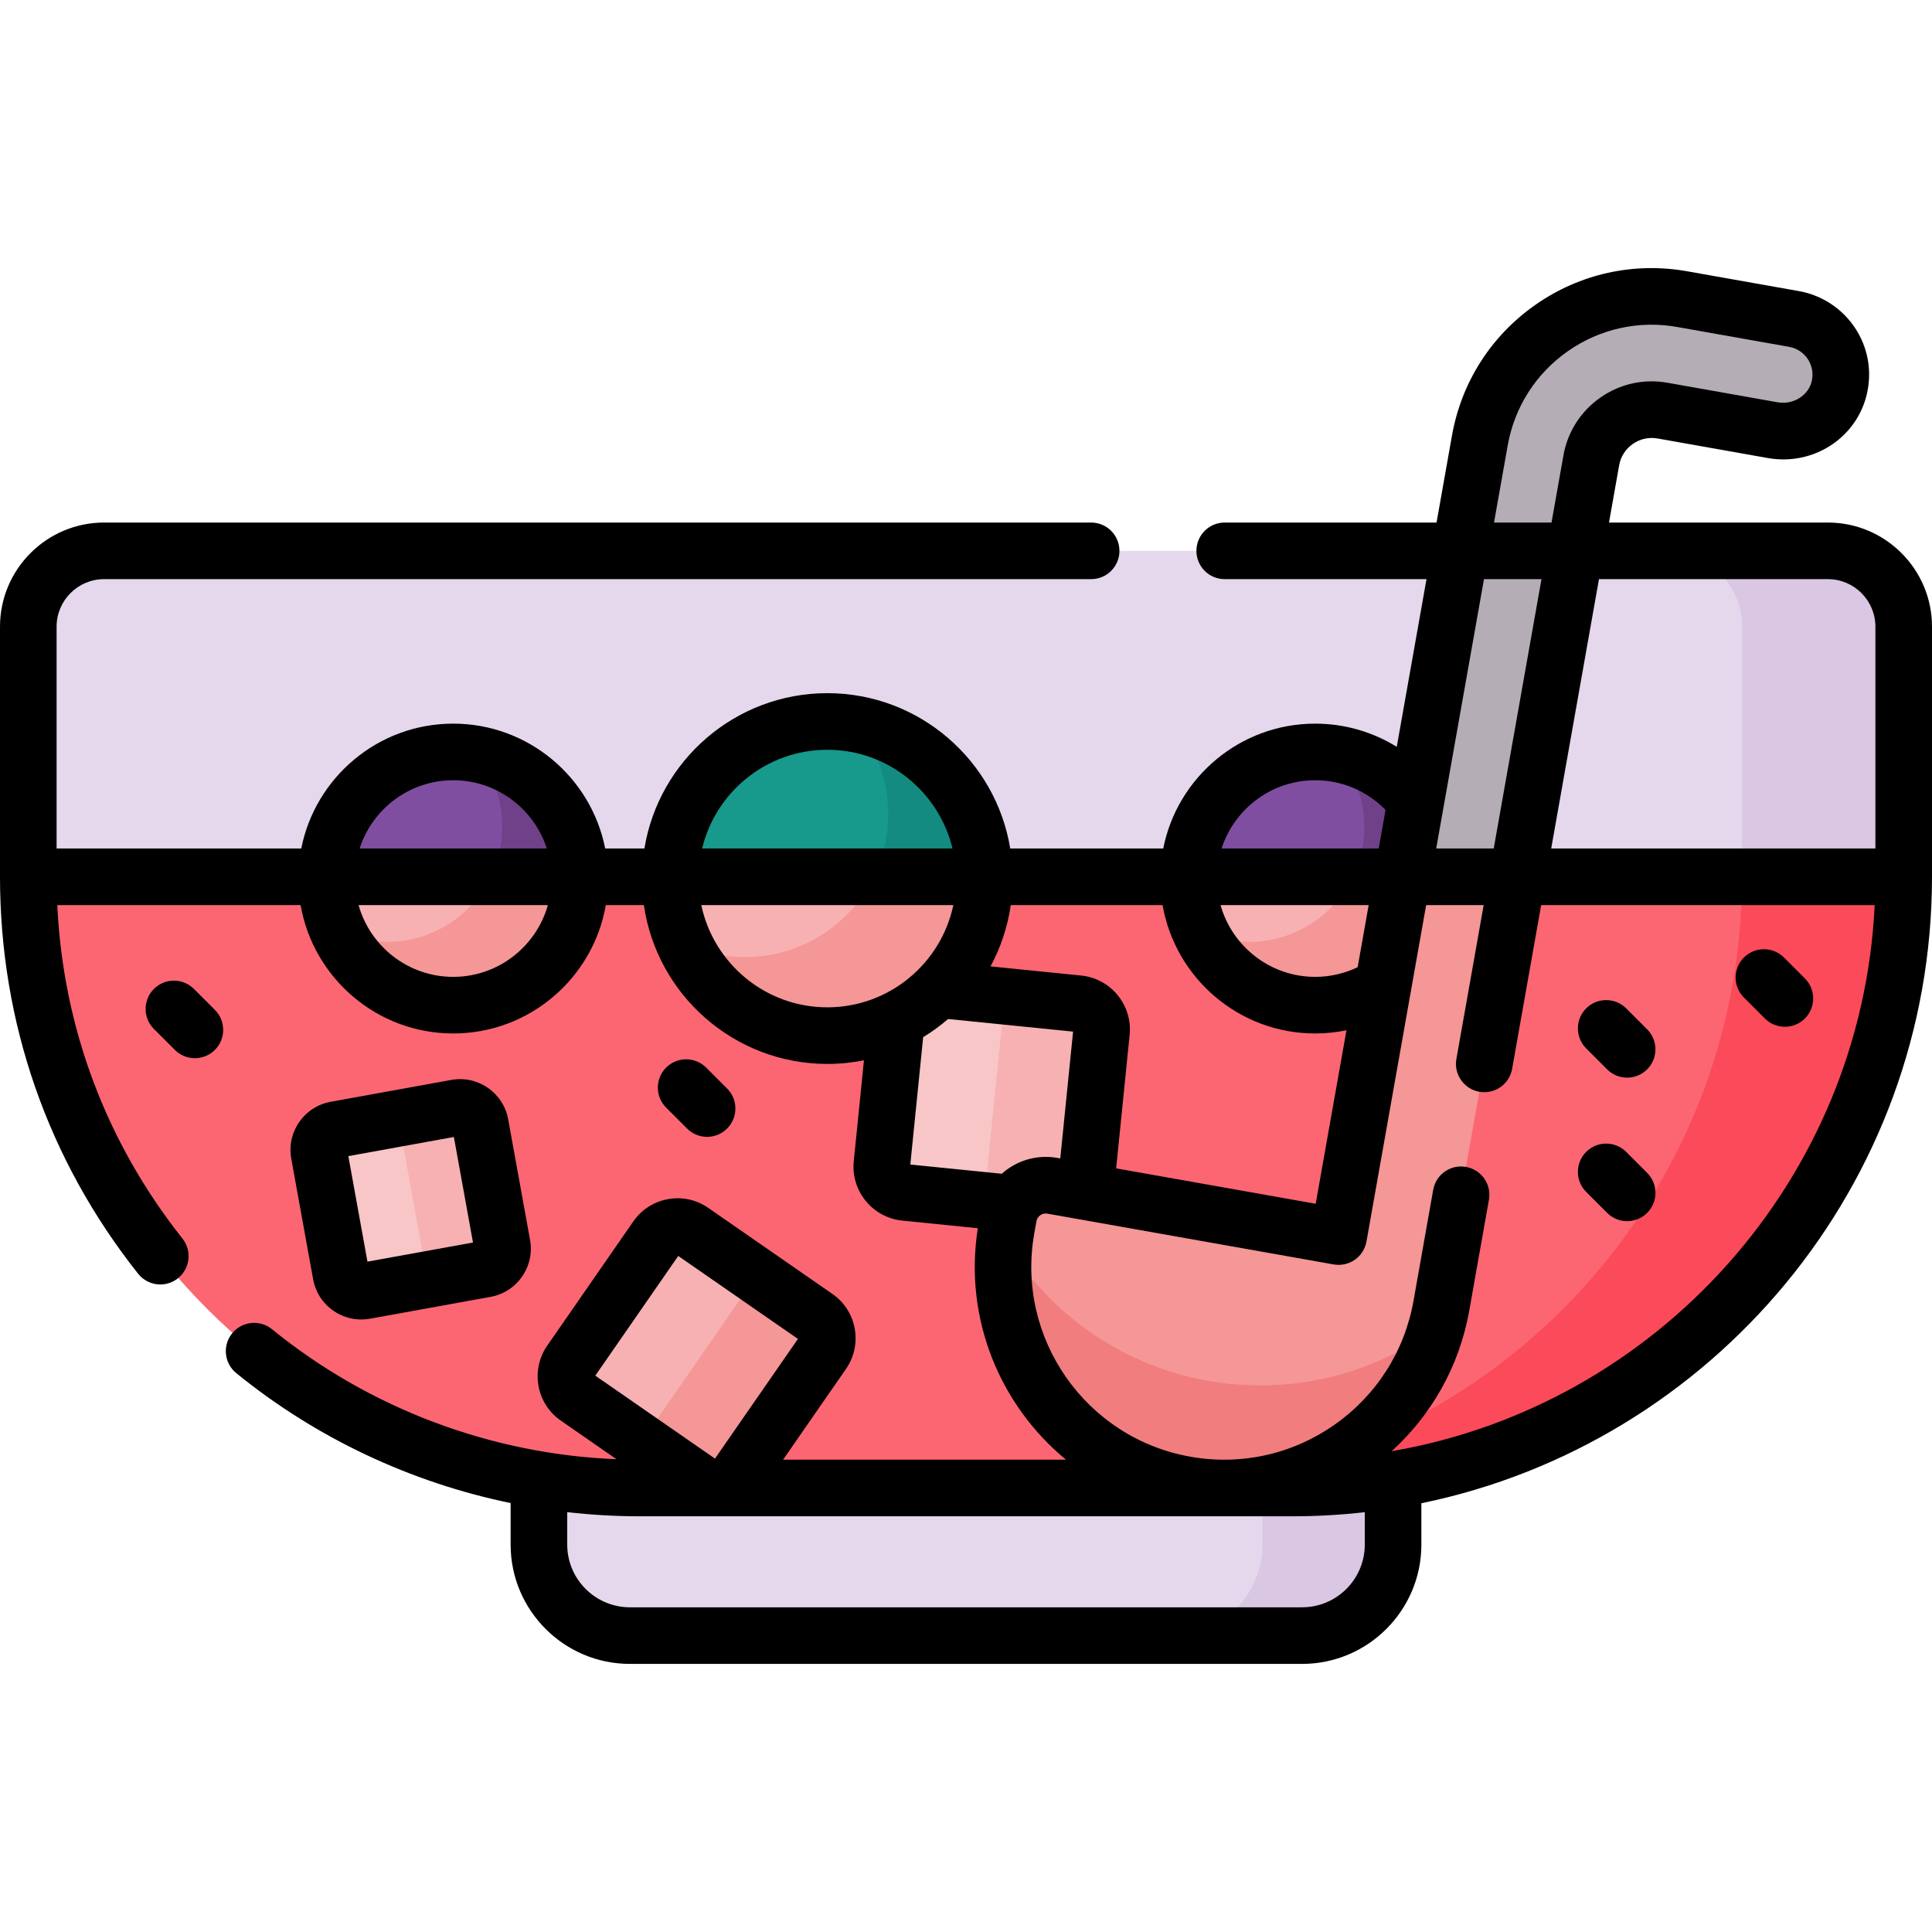 <?xml version="1.0" encoding="iso-8859-1"?>
<!-- Generator: Adobe Illustrator 24.0.2, SVG Export Plug-In . SVG Version: 6.00 Build 0)  -->
<svg version="1.1" id="Capa_1" xmlns="http://www.w3.org/2000/svg" xmlns:xlink="http://www.w3.org/1999/xlink" x="0px" y="0px"
	 viewBox="0 0 512 512" style="enable-background:new 0 0 512 512;" xml:space="preserve">
<g>
	<g>
		<g>
			<path style="fill:#E5D8EC;" d="M345.064,433.451H166.936c-13.318,0-24.115-10.797-24.115-24.115v-21.001H369.18v21.001
				C369.18,422.654,358.383,433.451,345.064,433.451z"/>
			<path style="fill:#D9C7E4;" d="M369.18,388.332v21c0,13.32-10.8,24.12-24.12,24.12h-34.6c13.32,0,24.11-10.8,24.11-24.12v-21
				H369.18z"/>
			<g>
				<path style="fill:#E5D8EC;" d="M342.526,394.333H169.474C80.018,394.333,7.5,321.815,7.5,232.36v-66.292
					c0-11.094,8.994-20.088,20.088-20.088h456.824c11.094,0,20.088,8.994,20.088,20.088v66.292
					C504.5,321.815,431.982,394.333,342.526,394.333z"/>
				<g>
					<g>
						<circle style="fill:#804EA0;" cx="120.108" cy="232.825" r="33.556"/>
						<path style="fill:#6E4189;" d="M153.665,232.822c0,18.53-15.02,33.56-33.56,33.56c-13.58,0-25.28-8.08-30.56-19.69
							c3.95,1.87,8.36,2.91,13.02,2.91c16.88,0,30.56-13.68,30.56-30.55c0-7.27-2.55-13.96-6.8-19.21
							C141.895,202.762,153.665,216.422,153.665,232.822z"/>
					</g>
				</g>
				<path style="fill:#D9C7E4;" d="M504.5,166.066v66.29c0,89.46-72.52,161.98-161.97,161.98h-42.84
					c89.45,0,161.97-72.52,161.97-161.98v-66.29c0-11.09-8.99-20.09-20.09-20.09h42.84C495.51,145.976,504.5,154.976,504.5,166.066z
					"/>
				<path style="fill:#FB6672;" d="M7.5,232.36c0,89.455,72.518,161.974,161.974,161.974h173.053
					c89.456,0,161.974-72.518,161.974-161.974H7.5z"/>
				<g>
					<g>
						<circle style="fill:#804EA0;" cx="348.54" cy="232.825" r="33.556"/>
						<path style="fill:#6E4189;" d="M382.096,232.822c0,18.53-15.02,33.56-33.56,33.56c-13.58,0-25.28-8.08-30.56-19.69
							c3.95,1.87,8.36,2.91,13.02,2.91c16.88,0,30.56-13.68,30.56-30.55c0-7.27-2.55-13.96-6.8-19.21
							C370.326,202.762,382.096,216.422,382.096,232.822z"/>
					</g>
				</g>
				<g>
					<g>
						<path style="fill:#F8B1B2;" d="M382.096,232.822c0,18.53-15.02,33.56-33.56,33.56c-18.53,0-33.55-15.03-33.55-33.56
							c0-0.15,0-0.31,0.01-0.46h67.09C382.096,232.512,382.096,232.672,382.096,232.822z"/>
						<path style="fill:#F59697;" d="M382.096,232.822c0,18.53-15.02,33.56-33.56,33.56c-13.58,0-25.28-8.08-30.56-19.69
							c3.95,1.87,8.36,2.91,13.02,2.91c12.1,0,22.56-7.03,27.52-17.24h23.57C382.096,232.512,382.096,232.672,382.096,232.822z"/>
					</g>
				</g>
				<g>
					<path style="fill:#F8C6C7;" d="M280.293,320.092l-40.431-4.082c-3.776-0.381-6.527-3.751-6.146-7.526l4.082-40.431
						c0.381-3.776,3.751-6.527,7.526-6.146l40.431,4.082c3.776,0.381,6.527,3.751,6.146,7.526l-4.082,40.431
						C287.438,317.722,284.068,320.473,280.293,320.092z"/>
					<path style="fill:#F8B1B2;" d="M291.904,273.519l-4.081,40.423c-0.381,3.776-3.75,6.536-7.526,6.155l-26.329-2.658
						c3.776,0.381,7.155-2.378,7.536-6.154l4.081-40.423c0.381-3.776-2.379-7.144-6.155-7.526l26.329,2.658
						C289.535,266.376,292.285,269.743,291.904,273.519z"/>
				</g>
				<g>
					<g>
						<path style="fill:#F8B1B2;" d="M153.665,232.822c0,18.53-15.02,33.56-33.56,33.56c-18.53,0-33.55-15.03-33.55-33.56
							c0-0.15,0-0.31,0.01-0.46h67.09C153.665,232.512,153.665,232.672,153.665,232.822z"/>
						<path style="fill:#F59697;" d="M153.665,232.822c0,18.53-15.02,33.56-33.56,33.56c-13.58,0-25.28-8.08-30.56-19.69
							c3.95,1.87,8.36,2.91,13.02,2.91c12.1,0,22.56-7.03,27.52-17.24h23.57C153.665,232.512,153.665,232.672,153.665,232.822z"/>
					</g>
				</g>
				<path style="fill:#FB4A59;" d="M504.5,232.356c0,89.46-72.52,161.98-161.97,161.98h-42.84c89.45,0,161.97-72.52,161.97-161.98
					H504.5z"/>
				<path style="fill:#F59697;" d="M402.14,232.356l-20.15,113.65c-5.04,28.38-29.72,48.33-57.57,48.33c-3.4,0-6.84-0.3-10.3-0.91
					c-31.83-5.65-53.06-36.03-47.41-67.87l0.567-3.208c0.962-5.44,6.154-9.07,11.594-8.105l75.879,13.462l16.91-95.35H402.14z"/>
				<path style="fill:#F17D7E;" d="M380.64,351.853c-7.17,25.23-30.33,42.48-56.22,42.48c-3.4,0-6.84-0.3-10.3-0.91
					c-30.78-5.46-51.65-34.05-47.88-64.73c13.76,23.04,38.95,38.46,67.73,38.46C351.43,367.152,367.57,361.472,380.64,351.853z"/>
				<path style="fill:#B5ADB6;" d="M487.6,101.926c-1.45,8.15-9.24,13.59-17.39,12.15l-29.64-5.26
					c-8.83-1.57-17.29,4.34-18.86,13.17l-19.57,110.37h-30.48l20.51-115.61c4.46-25.12,28.52-41.93,53.64-37.47l29.64,5.26
					C483.6,85.976,489.04,93.766,487.6,101.926z"/>
			</g>
		</g>
		<g>
			<path style="fill:#F8B1B2;" d="M185.804,393.123l-32.915-22.813c-3.074-2.13-3.838-6.349-1.708-9.423l22.813-32.915
				c2.13-3.074,6.349-3.838,9.423-1.708l32.915,22.813c3.074,2.13,3.838,6.349,1.708,9.423l-22.813,32.915
				C193.096,394.488,188.878,395.253,185.804,393.123z"/>
			<path style="fill:#F59697;" d="M218.041,358.504l-22.809,32.909c-2.13,3.074-6.353,3.846-9.426,1.716l-21.435-14.856
				c3.074,2.13,7.304,1.364,9.435-1.71l22.809-32.909c2.13-3.074,1.358-7.296-1.716-9.426l21.435,14.856
				C219.407,351.214,220.171,355.43,218.041,358.504z"/>
		</g>
		<g>
			<path style="fill:#F8C6C7;" d="M128.668,336.301l-31.929,5.788c-2.982,0.54-5.837-1.438-6.377-4.42l-5.788-31.929
				c-0.54-2.982,1.438-5.837,4.42-6.377l31.929-5.788c2.982-0.54,5.837,1.438,6.377,4.42l5.788,31.929
				C133.628,332.905,131.649,335.761,128.668,336.301z"/>
			<path style="fill:#F8B1B2;" d="M127.303,297.996l5.787,31.923c0.541,2.982-1.436,5.843-4.418,6.384l-20.793,3.769
				c2.982-0.54,4.966-3.404,4.426-6.385l-5.787-31.923c-0.541-2.982-3.402-4.958-6.384-4.418l20.793-3.769
				C123.909,293.037,126.762,295.015,127.303,297.996z"/>
		</g>
		<g>
			<g>
				<g>
					<circle style="fill:#17998C;" cx="219.247" cy="232.825" r="41.629"/>
					<path style="fill:#138B80;" d="M260.877,232.822c0,22.988-18.634,41.635-41.635,41.635c-16.847,0-31.362-10.024-37.913-24.428
						c4.9,2.32,10.371,3.61,16.153,3.61c20.941,0,37.913-16.971,37.913-37.9c0-9.019-3.164-17.319-8.436-23.832
						C246.275,195.529,260.877,212.476,260.877,232.822z"/>
				</g>
			</g>
			<g>
				<g>
					<path style="fill:#F8B1B2;" d="M260.877,232.822c0,22.988-18.634,41.635-41.635,41.635c-22.988,0-41.622-18.646-41.622-41.635
						c0-0.186,0-0.385,0.012-0.571h83.232C260.877,232.437,260.877,232.636,260.877,232.822z"/>
					<path style="fill:#F59697;" d="M260.877,232.822c0,22.988-18.634,41.635-41.635,41.635c-16.847,0-31.362-10.024-37.913-24.428
						c4.9,2.32,10.371,3.61,16.153,3.61c15.011,0,27.988-8.721,34.141-21.388h29.241
						C260.877,232.437,260.877,232.636,260.877,232.822z"/>
				</g>
			</g>
		</g>
	</g>
	<g>
		<path d="M484.412,138.48h-58.01l2.692-15.181c0.408-2.299,1.691-4.305,3.615-5.649s4.248-1.856,6.55-1.451l29.22,5.184
			c12.087,2.145,23.634-5.364,26.288-17.093c1.375-6.069,0.239-12.261-3.196-17.434c-3.388-5.1-8.787-8.639-14.813-9.708
			l-29.638-5.258c-14.142-2.507-28.414,0.64-40.187,8.865c-11.773,8.226-19.639,20.543-22.147,34.684l-4.088,23.041h-56.139
			c-4.143,0-7.5,3.357-7.5,7.5s3.357,7.5,7.5,7.5h53.478l-7.884,44.437c-6.415-3.977-13.866-6.147-21.613-6.147
			c-19.913,0-36.555,14.254-40.274,33.093h-40.545c-3.817-23.316-24.095-41.167-48.474-41.167s-44.657,17.851-48.474,41.167h-10.391
			c-3.719-18.839-20.361-33.093-40.274-33.093s-36.555,14.254-40.274,33.093H15v-58.795c0-6.941,5.646-12.588,12.588-12.588h261.575
			c4.143,0,7.5-3.357,7.5-7.5s-3.357-7.5-7.5-7.5H27.588C12.376,138.48,0,150.856,0,166.067v66.292
			c0,38.615,12.657,74.992,36.603,105.197c1.48,1.867,3.67,2.841,5.882,2.841c1.632,0,3.276-0.53,4.654-1.623
			c3.246-2.573,3.791-7.29,1.218-10.536c-20.265-25.563-31.651-55.979-33.174-88.376h64.486
			c3.349,19.295,20.202,34.018,40.44,34.018s37.091-14.723,40.44-34.018h10.082c3.425,23.766,23.917,42.091,48.617,42.091
			c3.323,0,6.568-0.336,9.707-0.967l-2.7,26.746c-0.795,7.883,4.971,14.944,12.855,15.741l20.024,2.022
			c-3.771,23.869,5.835,46.92,23.363,61.339h-74.969l16.677-24.062c4.481-6.467,2.867-15.375-3.6-19.859L187.689,320.1
			c-3.133-2.172-6.922-2.996-10.676-2.313c-3.751,0.68-7.013,2.78-9.184,5.913l-22.813,32.915c-4.481,6.467-2.867,15.375,3.6,19.859
			l14.765,10.233c-33.251-1.323-65.464-13.435-91.302-34.451c-3.213-2.615-7.938-2.127-10.551,1.086
			c-2.613,3.214-2.128,7.938,1.086,10.551c21.154,17.206,46.201,28.965,72.706,34.436v11.007c0,17.433,14.183,31.615,31.615,31.615
			h178.129c17.433,0,31.615-14.183,31.615-31.615v-10.96C453.814,382.529,512,314.112,512,232.359v-66.292
			C512,150.856,499.624,138.48,484.412,138.48z M484.412,153.48c6.941,0,12.588,5.646,12.588,12.588v58.795h-85.915l12.657-71.383
			H484.412z M399.555,118.059c1.809-10.195,7.479-19.077,15.969-25.008c8.489-5.932,18.779-8.202,28.976-6.392l29.637,5.258
			c2.039,0.361,3.793,1.512,4.939,3.237c1.145,1.724,1.521,3.791,1.062,5.822c-0.869,3.838-4.922,6.364-9.038,5.636l-29.22-5.184
			c-6.246-1.107-12.552,0.286-17.761,3.925c-5.208,3.639-8.687,9.082-9.794,15.326l-3.156,17.8h-15.236L399.555,118.059z
			 M408.508,153.48l-12.657,71.383h-15.244l12.664-71.383H408.508z M348.54,206.77c7.07,0,13.753,2.849,18.646,7.869l-1.814,10.223
			h-41.639C327.107,214.379,336.949,206.77,348.54,206.77z M296.195,263.735c-2.428-2.974-5.868-4.823-9.687-5.208l-24.01-2.424
			c2.683-4.964,4.529-10.441,5.365-16.241H308.1c3.349,19.295,20.202,34.018,40.44,34.018c2.796,0,5.572-0.291,8.288-0.849
			l-8.157,45.978l-52.878-9.381l3.57-35.359C299.749,270.449,298.624,266.709,296.195,263.735z M359.792,256.322
			c-3.492,1.673-7.339,2.558-11.252,2.558c-11.928,0-22.003-8.06-25.082-19.018h39.254L359.792,256.322z M219.247,198.695
			c16.077,0,29.584,11.178,33.181,26.167h-66.363C189.663,209.873,203.17,198.695,219.247,198.695z M120.108,206.77
			c11.591,0,21.433,7.609,24.807,18.093H95.302C98.675,214.379,108.518,206.77,120.108,206.77z M120.108,258.88
			c-11.928,0-22.003-8.06-25.082-19.018h50.164C142.112,250.82,132.037,258.88,120.108,258.88z M185.852,239.862h66.791
			c-3.253,15.453-16.989,27.091-33.395,27.091S189.105,255.315,185.852,239.862z M244.649,274.862
			c2.341-1.42,4.547-3.039,6.611-4.817l33.116,3.343L280.983,307l-0.804-0.143c-5.488-0.976-10.834,0.748-14.704,4.201
			l-24.233-2.446L244.649,274.862z M179.743,332.843l31.718,21.982l-21.983,31.718l-31.718-21.982L179.743,332.843z M361.68,409.335
			c0,9.162-7.453,16.615-16.615,16.615H166.936c-9.162,0-16.615-7.453-16.615-16.615v-8.604c6.34,0.725,12.734,1.102,19.153,1.102
			h173.053c6.476,0,12.864-0.378,19.153-1.089V409.335z M368.791,384.589c10.435-9.481,17.933-22.347,20.58-37.271l5.21-29.379
			c0.724-4.078-1.997-7.971-6.075-8.694c-4.079-0.725-7.971,1.997-8.694,6.075l-5.21,29.379
			c-2.381,13.423-9.847,25.116-21.023,32.924c-11.176,7.809-24.729,10.798-38.146,8.416c-27.711-4.917-46.256-31.461-41.34-59.172
			l0.57-3.215c0.24-1.357,1.543-2.265,2.897-2.025l75.875,13.461c1.958,0.347,3.976-0.098,5.605-1.236
			c1.631-1.14,2.742-2.88,3.09-4.838l15.816-89.151h15.245l-7.23,40.775c-0.724,4.079,1.997,7.972,6.075,8.694
			c4.085,0.721,7.972-1.997,8.694-6.075l7.695-43.395h88.39C493.313,312.719,439.101,372.495,368.791,384.589z"/>
		<path d="M88.362,347.364c2.198,1.522,4.751,2.315,7.37,2.315c0.778,0,1.563-0.069,2.344-0.211l31.929-5.788
			c3.413-0.618,6.382-2.529,8.358-5.381c1.976-2.851,2.723-6.3,2.104-9.714l-5.788-31.929c-0.618-3.413-2.529-6.382-5.38-8.358
			c-2.852-1.977-6.3-2.722-9.715-2.104l-31.929,5.788c-3.413,0.618-6.382,2.529-8.358,5.38c-1.977,2.852-2.724,6.303-2.104,9.715
			l5.788,31.929C83.6,342.419,85.511,345.388,88.362,347.364z M120.279,301.314l5.069,27.967l-27.967,5.069l-5.069-27.967
			L120.279,301.314z"/>
		<path d="M425.904,283.39c1.465,1.465,3.384,2.197,5.304,2.197c1.919,0,3.839-0.732,5.303-2.196
			c2.93-2.929,2.93-7.678,0.001-10.606l-5.553-5.554c-2.93-2.929-7.679-2.93-10.606-0.001c-2.93,2.929-2.93,7.678-0.001,10.606
			L425.904,283.39z"/>
		<path d="M51.394,262.076c-2.93-2.928-7.678-2.928-10.607,0c-2.929,2.93-2.929,7.678,0,10.607l5.553,5.553
			c1.465,1.464,3.385,2.196,5.304,2.196s3.839-0.732,5.304-2.196c2.929-2.93,2.929-7.678,0-10.607L51.394,262.076z"/>
		<path d="M187.387,301.276c1.919,0,3.839-0.732,5.304-2.196c2.929-2.93,2.929-7.678,0-10.607l-5.553-5.553
			c-2.93-2.928-7.678-2.928-10.607,0c-2.929,2.93-2.929,7.678,0,10.607l5.553,5.553
			C183.548,300.544,185.468,301.276,187.387,301.276z"/>
		<path d="M430.959,305.266c-2.93-2.928-7.678-2.928-10.607,0c-2.929,2.93-2.929,7.678,0,10.607l5.553,5.553
			c1.465,1.464,3.385,2.196,5.304,2.196s3.839-0.732,5.304-2.196c2.929-2.93,2.929-7.678,0-10.607L430.959,305.266z"/>
		<path d="M478.314,259.301l-5.553-5.554c-2.93-2.929-7.679-2.93-10.606-0.001c-2.93,2.929-2.93,7.678-0.001,10.606l5.553,5.554
			c1.465,1.465,3.384,2.197,5.304,2.197c1.919,0,3.839-0.732,5.303-2.196C481.243,266.979,481.243,262.23,478.314,259.301z"/>
	</g>
</g>
<g>
</g>
<g>
</g>
<g>
</g>
<g>
</g>
<g>
</g>
<g>
</g>
<g>
</g>
<g>
</g>
<g>
</g>
<g>
</g>
<g>
</g>
<g>
</g>
<g>
</g>
<g>
</g>
<g>
</g>
</svg>
